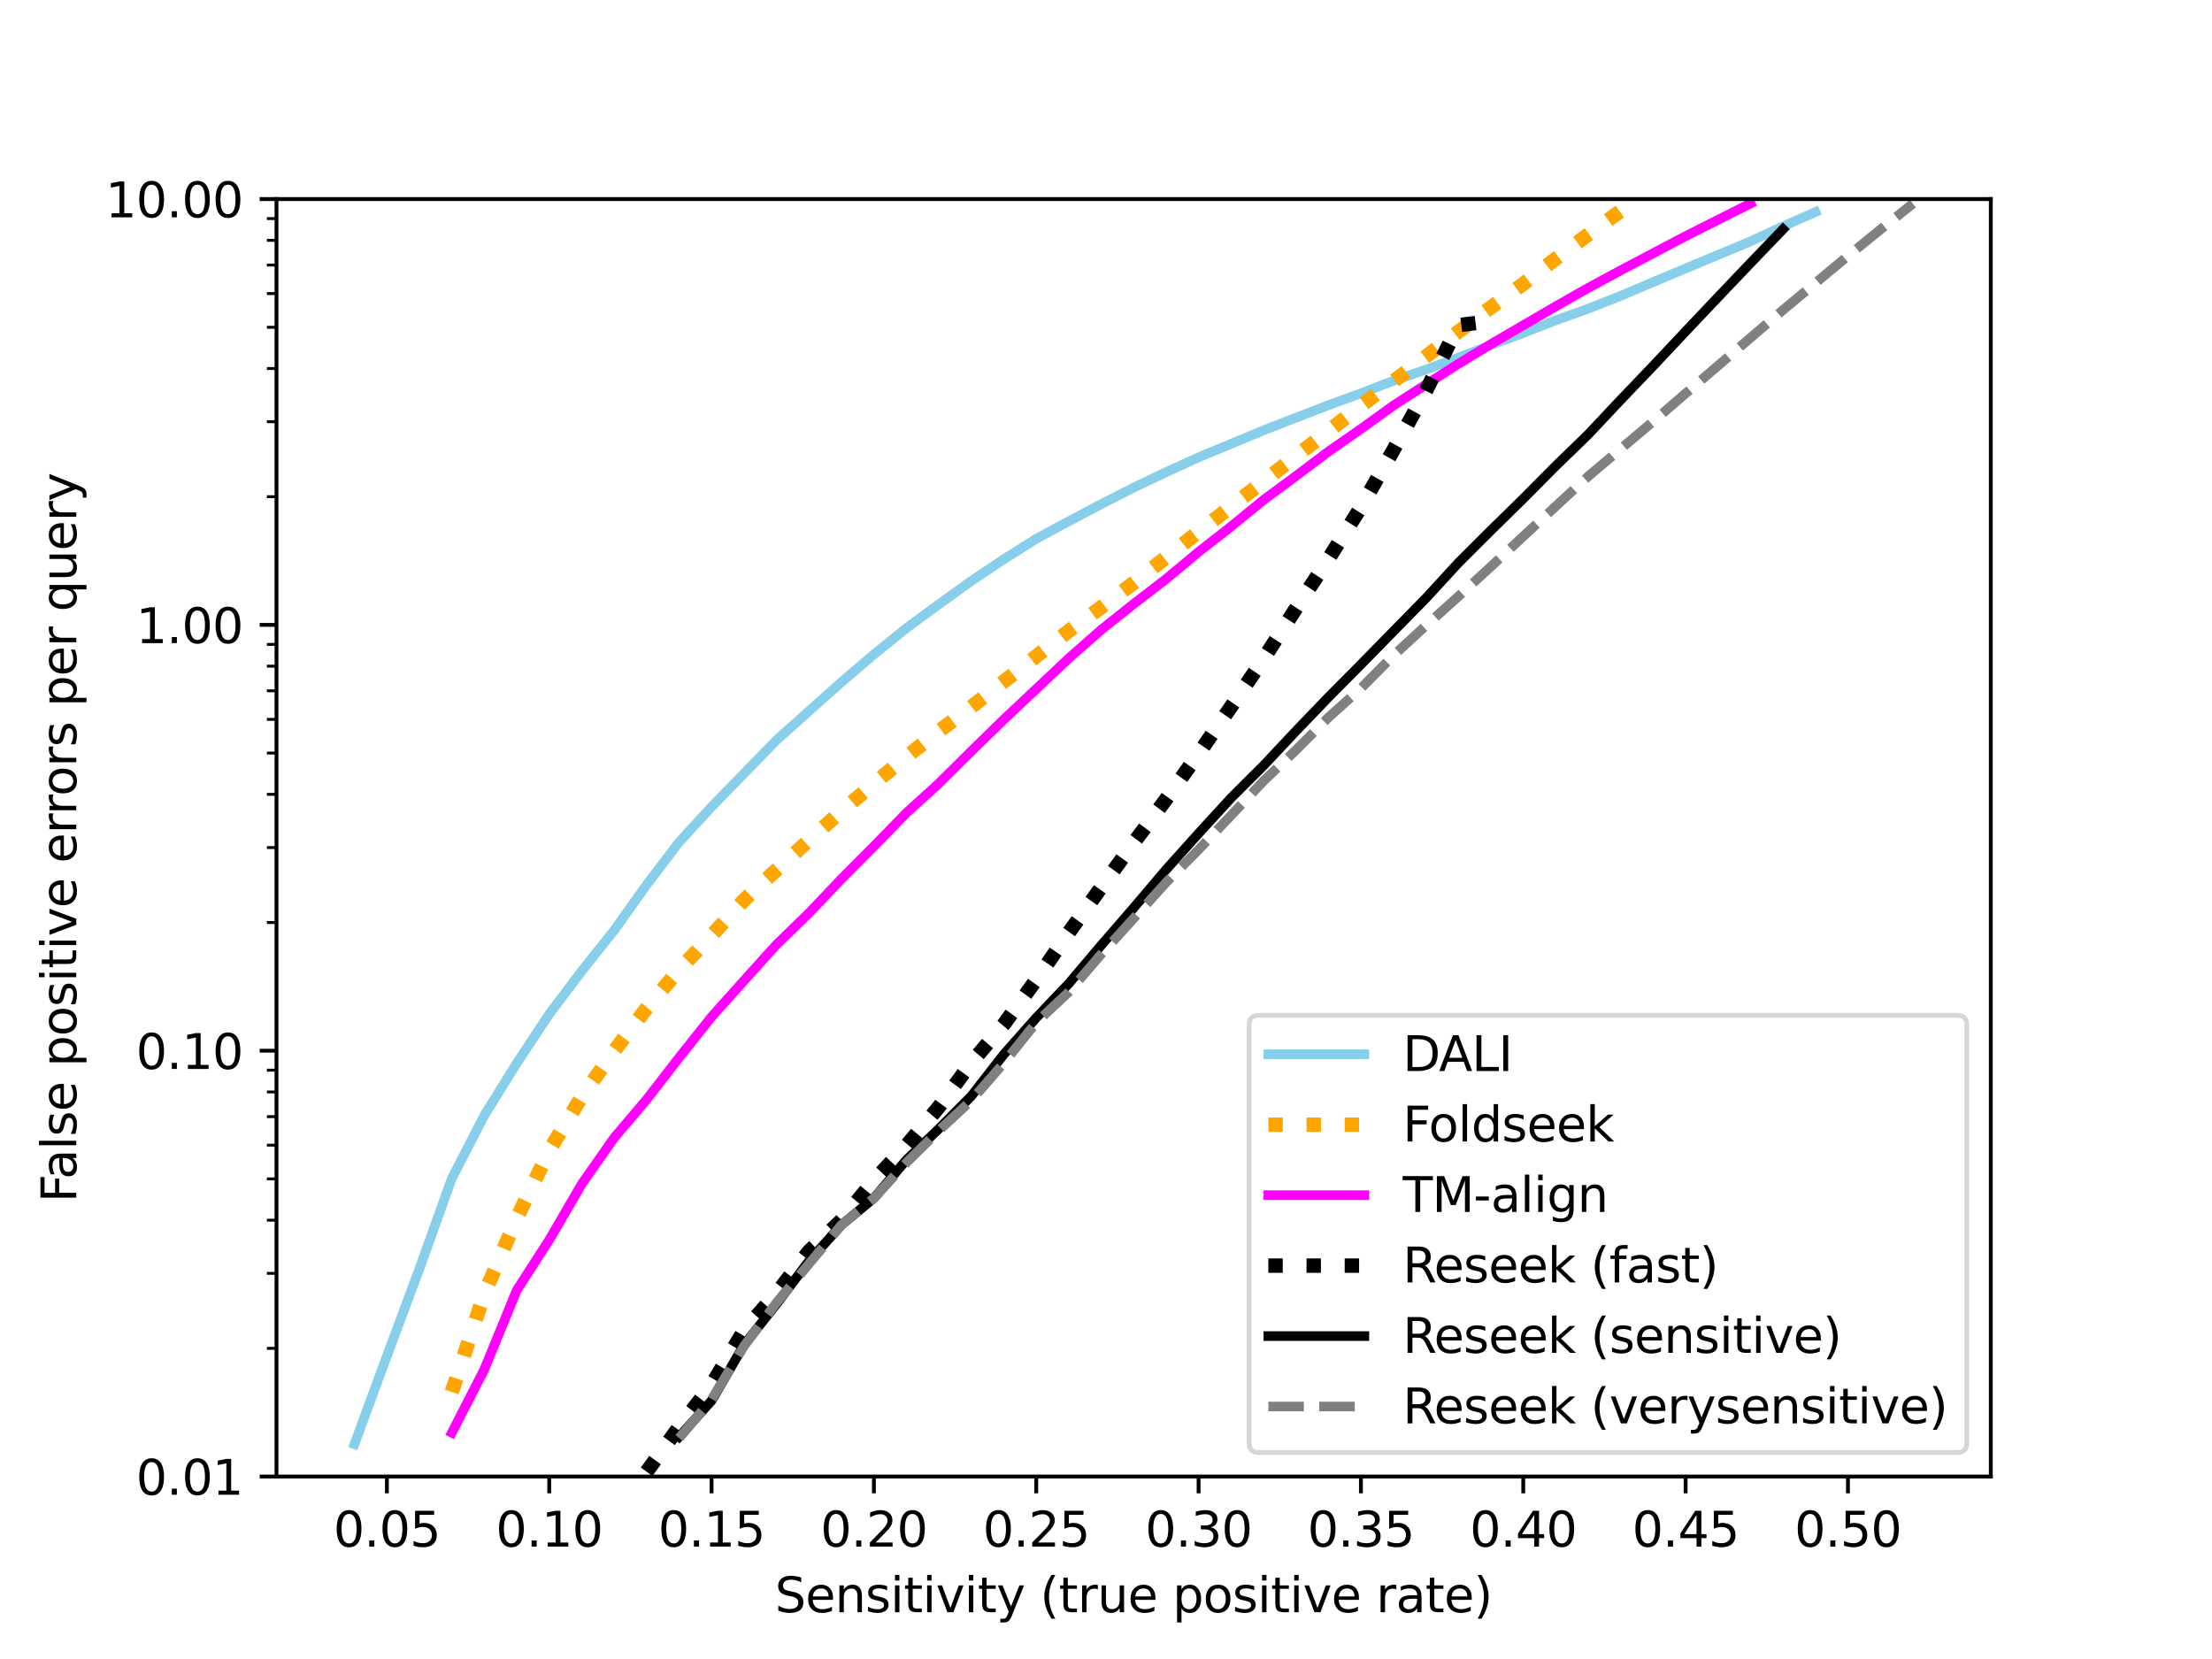 <?xml version="1.0" encoding="UTF-8" standalone="no"?>
<svg
   width="460.8pt"
   height="345.6pt"
   viewBox="0 0 460.8 345.6"
   version="1.1"
   id="svg242"
   sodipodi:docname="tmpf.svg"
   inkscape:version="1.3.2 (091e20e, 2023-11-25, custom)"
   xmlns:inkscape="http://www.inkscape.org/namespaces/inkscape"
   xmlns:sodipodi="http://sodipodi.sourceforge.net/DTD/sodipodi-0.dtd"
   xmlns:xlink="http://www.w3.org/1999/xlink"
   xmlns="http://www.w3.org/2000/svg"
   xmlns:svg="http://www.w3.org/2000/svg"
   xmlns:rdf="http://www.w3.org/1999/02/22-rdf-syntax-ns#"
   xmlns:cc="http://creativecommons.org/ns#"
   xmlns:dc="http://purl.org/dc/elements/1.1/">
  <sodipodi:namedview
     id="namedview242"
     pagecolor="#ffffff"
     bordercolor="#000000"
     borderopacity="0.25"
     inkscape:showpageshadow="2"
     inkscape:pageopacity="0.0"
     inkscape:pagecheckerboard="0"
     inkscape:deskcolor="#d1d1d1"
     inkscape:document-units="pt"
     inkscape:zoom="2.5455729"
     inkscape:cx="307.00359"
     inkscape:cy="230.4"
     inkscape:window-width="2560"
     inkscape:window-height="1369"
     inkscape:window-x="-8"
     inkscape:window-y="-8"
     inkscape:window-maximized="1"
     inkscape:current-layer="svg242" />
  <defs
     id="defs1">
    <style
       type="text/css"
       id="style1">*{stroke-linejoin: round; stroke-linecap: butt}</style>
  </defs>
  <g
     id="figure_1">
    <g
       id="patch_1">
      <path
         d="M 0 345.6  L 460.8 345.6  L 460.8 0  L 0 0  z "
         style="fill: #ffffff"
         id="path1" />
    </g>
    <g
       id="axes_1">
      <g
         id="patch_2">
        <path
           d="M 57.6 307.584  L 414.72 307.584  L 414.72 41.472  L 57.6 41.472  z "
           style="fill: #ffffff"
           id="path2" />
      </g>
      <g
         id="matplotlib.axis_1">
        <g
           id="xtick_1">
          <g
             id="line2d_1">
            <defs
               id="defs2">
              <path
                 id="m63b0ec2ce9"
                 d="M 0 0  L 0 3.5  "
                 style="stroke: #000000; stroke-width: 0.8" />
            </defs>
            <g
               id="g2">
              <use
                 xlink:href="#m63b0ec2ce9"
                 x="80.596"
                 y="307.584"
                 style="stroke: #000000; stroke-width: 0.8"
                 id="use2" />
            </g>
          </g>
          <g
             id="text_1">
            <!-- 0.05 -->
            <g
               transform="translate(69.464 322.182) scale(0.1 -0.1)"
               id="g6">
              <defs
                 id="defs3">
                <path
                   id="DejaVuSans-30"
                   d="M 2034 4250  Q 1547 4250 1301 3770  Q 1056 3291 1056 2328  Q 1056 1369 1301 889  Q 1547 409 2034 409  Q 2525 409 2770 889  Q 3016 1369 3016 2328  Q 3016 3291 2770 3770  Q 2525 4250 2034 4250  z M 2034 4750  Q 2819 4750 3233 4129  Q 3647 3509 3647 2328  Q 3647 1150 3233 529  Q 2819 -91 2034 -91  Q 1250 -91 836 529  Q 422 1150 422 2328  Q 422 3509 836 4129  Q 1250 4750 2034 4750  z "
                   transform="scale(0.016)" />
                <path
                   id="DejaVuSans-2e"
                   d="M 684 794  L 1344 794  L 1344 0  L 684 0  L 684 794  z "
                   transform="scale(0.016)" />
                <path
                   id="DejaVuSans-35"
                   d="M 691 4666  L 3169 4666  L 3169 4134  L 1269 4134  L 1269 2991  Q 1406 3038 1543 3061  Q 1681 3084 1819 3084  Q 2600 3084 3056 2656  Q 3513 2228 3513 1497  Q 3513 744 3044 326  Q 2575 -91 1722 -91  Q 1428 -91 1123 -41  Q 819 9 494 109  L 494 744  Q 775 591 1075 516  Q 1375 441 1709 441  Q 2250 441 2565 725  Q 2881 1009 2881 1497  Q 2881 1984 2565 2268  Q 2250 2553 1709 2553  Q 1456 2553 1204 2497  Q 953 2441 691 2322  L 691 4666  z "
                   transform="scale(0.016)" />
              </defs>
              <use
                 xlink:href="#DejaVuSans-30"
                 id="use3" />
              <use
                 xlink:href="#DejaVuSans-2e"
                 x="63.623"
                 id="use4" />
              <use
                 xlink:href="#DejaVuSans-30"
                 x="95.41"
                 id="use5" />
              <use
                 xlink:href="#DejaVuSans-35"
                 x="159.033"
                 id="use6" />
            </g>
          </g>
        </g>
        <g
           id="xtick_2">
          <g
             id="line2d_2">
            <g
               id="g7">
              <use
                 xlink:href="#m63b0ec2ce9"
                 x="114.415"
                 y="307.584"
                 style="stroke: #000000; stroke-width: 0.8"
                 id="use7" />
            </g>
          </g>
          <g
             id="text_2">
            <!-- 0.10 -->
            <g
               transform="translate(103.282 322.182) scale(0.1 -0.1)"
               id="g11">
              <defs
                 id="defs7">
                <path
                   id="DejaVuSans-31"
                   d="M 794 531  L 1825 531  L 1825 4091  L 703 3866  L 703 4441  L 1819 4666  L 2450 4666  L 2450 531  L 3481 531  L 3481 0  L 794 0  L 794 531  z "
                   transform="scale(0.016)" />
              </defs>
              <use
                 xlink:href="#DejaVuSans-30"
                 id="use8" />
              <use
                 xlink:href="#DejaVuSans-2e"
                 x="63.623"
                 id="use9" />
              <use
                 xlink:href="#DejaVuSans-31"
                 x="95.41"
                 id="use10" />
              <use
                 xlink:href="#DejaVuSans-30"
                 x="159.033"
                 id="use11" />
            </g>
          </g>
        </g>
        <g
           id="xtick_3">
          <g
             id="line2d_3">
            <g
               id="g12">
              <use
                 xlink:href="#m63b0ec2ce9"
                 x="148.233"
                 y="307.584"
                 style="stroke: #000000; stroke-width: 0.8"
                 id="use12" />
            </g>
          </g>
          <g
             id="text_3">
            <!-- 0.15 -->
            <g
               transform="translate(137.1 322.182) scale(0.1 -0.1)"
               id="g16">
              <use
                 xlink:href="#DejaVuSans-30"
                 id="use13" />
              <use
                 xlink:href="#DejaVuSans-2e"
                 x="63.623"
                 id="use14" />
              <use
                 xlink:href="#DejaVuSans-31"
                 x="95.41"
                 id="use15" />
              <use
                 xlink:href="#DejaVuSans-35"
                 x="159.033"
                 id="use16" />
            </g>
          </g>
        </g>
        <g
           id="xtick_4">
          <g
             id="line2d_4">
            <g
               id="g17">
              <use
                 xlink:href="#m63b0ec2ce9"
                 x="182.051"
                 y="307.584"
                 style="stroke: #000000; stroke-width: 0.8"
                 id="use17" />
            </g>
          </g>
          <g
             id="text_4">
            <!-- 0.20 -->
            <g
               transform="translate(170.918 322.182) scale(0.1 -0.1)"
               id="g21">
              <defs
                 id="defs17">
                <path
                   id="DejaVuSans-32"
                   d="M 1228 531  L 3431 531  L 3431 0  L 469 0  L 469 531  Q 828 903 1448 1529  Q 2069 2156 2228 2338  Q 2531 2678 2651 2914  Q 2772 3150 2772 3378  Q 2772 3750 2511 3984  Q 2250 4219 1831 4219  Q 1534 4219 1204 4116  Q 875 4013 500 3803  L 500 4441  Q 881 4594 1212 4672  Q 1544 4750 1819 4750  Q 2544 4750 2975 4387  Q 3406 4025 3406 3419  Q 3406 3131 3298 2873  Q 3191 2616 2906 2266  Q 2828 2175 2409 1742  Q 1991 1309 1228 531  z "
                   transform="scale(0.016)" />
              </defs>
              <use
                 xlink:href="#DejaVuSans-30"
                 id="use18" />
              <use
                 xlink:href="#DejaVuSans-2e"
                 x="63.623"
                 id="use19" />
              <use
                 xlink:href="#DejaVuSans-32"
                 x="95.41"
                 id="use20" />
              <use
                 xlink:href="#DejaVuSans-30"
                 x="159.033"
                 id="use21" />
            </g>
          </g>
        </g>
        <g
           id="xtick_5">
          <g
             id="line2d_5">
            <g
               id="g22">
              <use
                 xlink:href="#m63b0ec2ce9"
                 x="215.869"
                 y="307.584"
                 style="stroke: #000000; stroke-width: 0.8"
                 id="use22" />
            </g>
          </g>
          <g
             id="text_5">
            <!-- 0.25 -->
            <g
               transform="translate(204.736 322.182) scale(0.1 -0.1)"
               id="g26">
              <use
                 xlink:href="#DejaVuSans-30"
                 id="use23" />
              <use
                 xlink:href="#DejaVuSans-2e"
                 x="63.623"
                 id="use24" />
              <use
                 xlink:href="#DejaVuSans-32"
                 x="95.41"
                 id="use25" />
              <use
                 xlink:href="#DejaVuSans-35"
                 x="159.033"
                 id="use26" />
            </g>
          </g>
        </g>
        <g
           id="xtick_6">
          <g
             id="line2d_6">
            <g
               id="g27">
              <use
                 xlink:href="#m63b0ec2ce9"
                 x="249.687"
                 y="307.584"
                 style="stroke: #000000; stroke-width: 0.8"
                 id="use27" />
            </g>
          </g>
          <g
             id="text_6">
            <!-- 0.30 -->
            <g
               transform="translate(238.554 322.182) scale(0.1 -0.1)"
               id="g31">
              <defs
                 id="defs27">
                <path
                   id="DejaVuSans-33"
                   d="M 2597 2516  Q 3050 2419 3304 2112  Q 3559 1806 3559 1356  Q 3559 666 3084 287  Q 2609 -91 1734 -91  Q 1441 -91 1130 -33  Q 819 25 488 141  L 488 750  Q 750 597 1062 519  Q 1375 441 1716 441  Q 2309 441 2620 675  Q 2931 909 2931 1356  Q 2931 1769 2642 2001  Q 2353 2234 1838 2234  L 1294 2234  L 1294 2753  L 1863 2753  Q 2328 2753 2575 2939  Q 2822 3125 2822 3475  Q 2822 3834 2567 4026  Q 2313 4219 1838 4219  Q 1578 4219 1281 4162  Q 984 4106 628 3988  L 628 4550  Q 988 4650 1302 4700  Q 1616 4750 1894 4750  Q 2613 4750 3031 4423  Q 3450 4097 3450 3541  Q 3450 3153 3228 2886  Q 3006 2619 2597 2516  z "
                   transform="scale(0.016)" />
              </defs>
              <use
                 xlink:href="#DejaVuSans-30"
                 id="use28" />
              <use
                 xlink:href="#DejaVuSans-2e"
                 x="63.623"
                 id="use29" />
              <use
                 xlink:href="#DejaVuSans-33"
                 x="95.41"
                 id="use30" />
              <use
                 xlink:href="#DejaVuSans-30"
                 x="159.033"
                 id="use31" />
            </g>
          </g>
        </g>
        <g
           id="xtick_7">
          <g
             id="line2d_7">
            <g
               id="g32">
              <use
                 xlink:href="#m63b0ec2ce9"
                 x="283.505"
                 y="307.584"
                 style="stroke: #000000; stroke-width: 0.8"
                 id="use32" />
            </g>
          </g>
          <g
             id="text_7">
            <!-- 0.35 -->
            <g
               transform="translate(272.373 322.182) scale(0.1 -0.1)"
               id="g36">
              <use
                 xlink:href="#DejaVuSans-30"
                 id="use33" />
              <use
                 xlink:href="#DejaVuSans-2e"
                 x="63.623"
                 id="use34" />
              <use
                 xlink:href="#DejaVuSans-33"
                 x="95.41"
                 id="use35" />
              <use
                 xlink:href="#DejaVuSans-35"
                 x="159.033"
                 id="use36" />
            </g>
          </g>
        </g>
        <g
           id="xtick_8">
          <g
             id="line2d_8">
            <g
               id="g37">
              <use
                 xlink:href="#m63b0ec2ce9"
                 x="317.324"
                 y="307.584"
                 style="stroke: #000000; stroke-width: 0.8"
                 id="use37" />
            </g>
          </g>
          <g
             id="text_8">
            <!-- 0.40 -->
            <g
               transform="translate(306.191 322.182) scale(0.1 -0.1)"
               id="g41">
              <defs
                 id="defs37">
                <path
                   id="DejaVuSans-34"
                   d="M 2419 4116  L 825 1625  L 2419 1625  L 2419 4116  z M 2253 4666  L 3047 4666  L 3047 1625  L 3713 1625  L 3713 1100  L 3047 1100  L 3047 0  L 2419 0  L 2419 1100  L 313 1100  L 313 1709  L 2253 4666  z "
                   transform="scale(0.016)" />
              </defs>
              <use
                 xlink:href="#DejaVuSans-30"
                 id="use38" />
              <use
                 xlink:href="#DejaVuSans-2e"
                 x="63.623"
                 id="use39" />
              <use
                 xlink:href="#DejaVuSans-34"
                 x="95.41"
                 id="use40" />
              <use
                 xlink:href="#DejaVuSans-30"
                 x="159.033"
                 id="use41" />
            </g>
          </g>
        </g>
        <g
           id="xtick_9">
          <g
             id="line2d_9">
            <g
               id="g42">
              <use
                 xlink:href="#m63b0ec2ce9"
                 x="351.142"
                 y="307.584"
                 style="stroke: #000000; stroke-width: 0.8"
                 id="use42" />
            </g>
          </g>
          <g
             id="text_9">
            <!-- 0.45 -->
            <g
               transform="translate(340.009 322.182) scale(0.1 -0.1)"
               id="g46">
              <use
                 xlink:href="#DejaVuSans-30"
                 id="use43" />
              <use
                 xlink:href="#DejaVuSans-2e"
                 x="63.623"
                 id="use44" />
              <use
                 xlink:href="#DejaVuSans-34"
                 x="95.41"
                 id="use45" />
              <use
                 xlink:href="#DejaVuSans-35"
                 x="159.033"
                 id="use46" />
            </g>
          </g>
        </g>
        <g
           id="xtick_10">
          <g
             id="line2d_10">
            <g
               id="g47">
              <use
                 xlink:href="#m63b0ec2ce9"
                 x="384.96"
                 y="307.584"
                 style="stroke: #000000; stroke-width: 0.8"
                 id="use47" />
            </g>
          </g>
          <g
             id="text_10">
            <!-- 0.50 -->
            <g
               transform="translate(373.827 322.182) scale(0.1 -0.1)"
               id="g51">
              <use
                 xlink:href="#DejaVuSans-30"
                 id="use48" />
              <use
                 xlink:href="#DejaVuSans-2e"
                 x="63.623"
                 id="use49" />
              <use
                 xlink:href="#DejaVuSans-35"
                 x="95.41"
                 id="use50" />
              <use
                 xlink:href="#DejaVuSans-30"
                 x="159.033"
                 id="use51" />
            </g>
          </g>
        </g>
        <g
           id="text_11">
          <!-- Sensitivity (true positive rate) -->
          <g
             transform="translate(161.431 335.861) scale(0.1 -0.1)"
             id="g83">
            <defs
               id="defs51">
              <path
                 id="DejaVuSans-53"
                 d="M 3425 4513  L 3425 3897  Q 3066 4069 2747 4153  Q 2428 4238 2131 4238  Q 1616 4238 1336 4038  Q 1056 3838 1056 3469  Q 1056 3159 1242 3001  Q 1428 2844 1947 2747  L 2328 2669  Q 3034 2534 3370 2195  Q 3706 1856 3706 1288  Q 3706 609 3251 259  Q 2797 -91 1919 -91  Q 1588 -91 1214 -16  Q 841 59 441 206  L 441 856  Q 825 641 1194 531  Q 1563 422 1919 422  Q 2459 422 2753 634  Q 3047 847 3047 1241  Q 3047 1584 2836 1778  Q 2625 1972 2144 2069  L 1759 2144  Q 1053 2284 737 2584  Q 422 2884 422 3419  Q 422 4038 858 4394  Q 1294 4750 2059 4750  Q 2388 4750 2728 4690  Q 3069 4631 3425 4513  z "
                 transform="scale(0.016)" />
              <path
                 id="DejaVuSans-65"
                 d="M 3597 1894  L 3597 1613  L 953 1613  Q 991 1019 1311 708  Q 1631 397 2203 397  Q 2534 397 2845 478  Q 3156 559 3463 722  L 3463 178  Q 3153 47 2828 -22  Q 2503 -91 2169 -91  Q 1331 -91 842 396  Q 353 884 353 1716  Q 353 2575 817 3079  Q 1281 3584 2069 3584  Q 2775 3584 3186 3129  Q 3597 2675 3597 1894  z M 3022 2063  Q 3016 2534 2758 2815  Q 2500 3097 2075 3097  Q 1594 3097 1305 2825  Q 1016 2553 972 2059  L 3022 2063  z "
                 transform="scale(0.016)" />
              <path
                 id="DejaVuSans-6e"
                 d="M 3513 2113  L 3513 0  L 2938 0  L 2938 2094  Q 2938 2591 2744 2837  Q 2550 3084 2163 3084  Q 1697 3084 1428 2787  Q 1159 2491 1159 1978  L 1159 0  L 581 0  L 581 3500  L 1159 3500  L 1159 2956  Q 1366 3272 1645 3428  Q 1925 3584 2291 3584  Q 2894 3584 3203 3211  Q 3513 2838 3513 2113  z "
                 transform="scale(0.016)" />
              <path
                 id="DejaVuSans-73"
                 d="M 2834 3397  L 2834 2853  Q 2591 2978 2328 3040  Q 2066 3103 1784 3103  Q 1356 3103 1142 2972  Q 928 2841 928 2578  Q 928 2378 1081 2264  Q 1234 2150 1697 2047  L 1894 2003  Q 2506 1872 2764 1633  Q 3022 1394 3022 966  Q 3022 478 2636 193  Q 2250 -91 1575 -91  Q 1294 -91 989 -36  Q 684 19 347 128  L 347 722  Q 666 556 975 473  Q 1284 391 1588 391  Q 1994 391 2212 530  Q 2431 669 2431 922  Q 2431 1156 2273 1281  Q 2116 1406 1581 1522  L 1381 1569  Q 847 1681 609 1914  Q 372 2147 372 2553  Q 372 3047 722 3315  Q 1072 3584 1716 3584  Q 2034 3584 2315 3537  Q 2597 3491 2834 3397  z "
                 transform="scale(0.016)" />
              <path
                 id="DejaVuSans-69"
                 d="M 603 3500  L 1178 3500  L 1178 0  L 603 0  L 603 3500  z M 603 4863  L 1178 4863  L 1178 4134  L 603 4134  L 603 4863  z "
                 transform="scale(0.016)" />
              <path
                 id="DejaVuSans-74"
                 d="M 1172 4494  L 1172 3500  L 2356 3500  L 2356 3053  L 1172 3053  L 1172 1153  Q 1172 725 1289 603  Q 1406 481 1766 481  L 2356 481  L 2356 0  L 1766 0  Q 1100 0 847 248  Q 594 497 594 1153  L 594 3053  L 172 3053  L 172 3500  L 594 3500  L 594 4494  L 1172 4494  z "
                 transform="scale(0.016)" />
              <path
                 id="DejaVuSans-76"
                 d="M 191 3500  L 800 3500  L 1894 563  L 2988 3500  L 3597 3500  L 2284 0  L 1503 0  L 191 3500  z "
                 transform="scale(0.016)" />
              <path
                 id="DejaVuSans-79"
                 d="M 2059 -325  Q 1816 -950 1584 -1140  Q 1353 -1331 966 -1331  L 506 -1331  L 506 -850  L 844 -850  Q 1081 -850 1212 -737  Q 1344 -625 1503 -206  L 1606 56  L 191 3500  L 800 3500  L 1894 763  L 2988 3500  L 3597 3500  L 2059 -325  z "
                 transform="scale(0.016)" />
              <path
                 id="DejaVuSans-20"
                 transform="scale(0.016)" />
              <path
                 id="DejaVuSans-28"
                 d="M 1984 4856  Q 1566 4138 1362 3434  Q 1159 2731 1159 2009  Q 1159 1288 1364 580  Q 1569 -128 1984 -844  L 1484 -844  Q 1016 -109 783 600  Q 550 1309 550 2009  Q 550 2706 781 3412  Q 1013 4119 1484 4856  L 1984 4856  z "
                 transform="scale(0.016)" />
              <path
                 id="DejaVuSans-72"
                 d="M 2631 2963  Q 2534 3019 2420 3045  Q 2306 3072 2169 3072  Q 1681 3072 1420 2755  Q 1159 2438 1159 1844  L 1159 0  L 581 0  L 581 3500  L 1159 3500  L 1159 2956  Q 1341 3275 1631 3429  Q 1922 3584 2338 3584  Q 2397 3584 2469 3576  Q 2541 3569 2628 3553  L 2631 2963  z "
                 transform="scale(0.016)" />
              <path
                 id="DejaVuSans-75"
                 d="M 544 1381  L 544 3500  L 1119 3500  L 1119 1403  Q 1119 906 1312 657  Q 1506 409 1894 409  Q 2359 409 2629 706  Q 2900 1003 2900 1516  L 2900 3500  L 3475 3500  L 3475 0  L 2900 0  L 2900 538  Q 2691 219 2414 64  Q 2138 -91 1772 -91  Q 1169 -91 856 284  Q 544 659 544 1381  z M 1991 3584  L 1991 3584  z "
                 transform="scale(0.016)" />
              <path
                 id="DejaVuSans-70"
                 d="M 1159 525  L 1159 -1331  L 581 -1331  L 581 3500  L 1159 3500  L 1159 2969  Q 1341 3281 1617 3432  Q 1894 3584 2278 3584  Q 2916 3584 3314 3078  Q 3713 2572 3713 1747  Q 3713 922 3314 415  Q 2916 -91 2278 -91  Q 1894 -91 1617 61  Q 1341 213 1159 525  z M 3116 1747  Q 3116 2381 2855 2742  Q 2594 3103 2138 3103  Q 1681 3103 1420 2742  Q 1159 2381 1159 1747  Q 1159 1113 1420 752  Q 1681 391 2138 391  Q 2594 391 2855 752  Q 3116 1113 3116 1747  z "
                 transform="scale(0.016)" />
              <path
                 id="DejaVuSans-6f"
                 d="M 1959 3097  Q 1497 3097 1228 2736  Q 959 2375 959 1747  Q 959 1119 1226 758  Q 1494 397 1959 397  Q 2419 397 2687 759  Q 2956 1122 2956 1747  Q 2956 2369 2687 2733  Q 2419 3097 1959 3097  z M 1959 3584  Q 2709 3584 3137 3096  Q 3566 2609 3566 1747  Q 3566 888 3137 398  Q 2709 -91 1959 -91  Q 1206 -91 779 398  Q 353 888 353 1747  Q 353 2609 779 3096  Q 1206 3584 1959 3584  z "
                 transform="scale(0.016)" />
              <path
                 id="DejaVuSans-61"
                 d="M 2194 1759  Q 1497 1759 1228 1600  Q 959 1441 959 1056  Q 959 750 1161 570  Q 1363 391 1709 391  Q 2188 391 2477 730  Q 2766 1069 2766 1631  L 2766 1759  L 2194 1759  z M 3341 1997  L 3341 0  L 2766 0  L 2766 531  Q 2569 213 2275 61  Q 1981 -91 1556 -91  Q 1019 -91 701 211  Q 384 513 384 1019  Q 384 1609 779 1909  Q 1175 2209 1959 2209  L 2766 2209  L 2766 2266  Q 2766 2663 2505 2880  Q 2244 3097 1772 3097  Q 1472 3097 1187 3025  Q 903 2953 641 2809  L 641 3341  Q 956 3463 1253 3523  Q 1550 3584 1831 3584  Q 2591 3584 2966 3190  Q 3341 2797 3341 1997  z "
                 transform="scale(0.016)" />
              <path
                 id="DejaVuSans-29"
                 d="M 513 4856  L 1013 4856  Q 1481 4119 1714 3412  Q 1947 2706 1947 2009  Q 1947 1309 1714 600  Q 1481 -109 1013 -844  L 513 -844  Q 928 -128 1133 580  Q 1338 1288 1338 2009  Q 1338 2731 1133 3434  Q 928 4138 513 4856  z "
                 transform="scale(0.016)" />
            </defs>
            <use
               xlink:href="#DejaVuSans-53"
               id="use52" />
            <use
               xlink:href="#DejaVuSans-65"
               x="63.477"
               id="use53" />
            <use
               xlink:href="#DejaVuSans-6e"
               x="125"
               id="use54" />
            <use
               xlink:href="#DejaVuSans-73"
               x="188.379"
               id="use55" />
            <use
               xlink:href="#DejaVuSans-69"
               x="240.479"
               id="use56" />
            <use
               xlink:href="#DejaVuSans-74"
               x="268.262"
               id="use57" />
            <use
               xlink:href="#DejaVuSans-69"
               x="307.471"
               id="use58" />
            <use
               xlink:href="#DejaVuSans-76"
               x="335.254"
               id="use59" />
            <use
               xlink:href="#DejaVuSans-69"
               x="394.434"
               id="use60" />
            <use
               xlink:href="#DejaVuSans-74"
               x="422.217"
               id="use61" />
            <use
               xlink:href="#DejaVuSans-79"
               x="461.426"
               id="use62" />
            <use
               xlink:href="#DejaVuSans-20"
               x="520.605"
               id="use63" />
            <use
               xlink:href="#DejaVuSans-28"
               x="552.393"
               id="use64" />
            <use
               xlink:href="#DejaVuSans-74"
               x="591.406"
               id="use65" />
            <use
               xlink:href="#DejaVuSans-72"
               x="630.615"
               id="use66" />
            <use
               xlink:href="#DejaVuSans-75"
               x="671.729"
               id="use67" />
            <use
               xlink:href="#DejaVuSans-65"
               x="735.107"
               id="use68" />
            <use
               xlink:href="#DejaVuSans-20"
               x="796.631"
               id="use69" />
            <use
               xlink:href="#DejaVuSans-70"
               x="828.418"
               id="use70" />
            <use
               xlink:href="#DejaVuSans-6f"
               x="891.895"
               id="use71" />
            <use
               xlink:href="#DejaVuSans-73"
               x="953.076"
               id="use72" />
            <use
               xlink:href="#DejaVuSans-69"
               x="1005.176"
               id="use73" />
            <use
               xlink:href="#DejaVuSans-74"
               x="1032.959"
               id="use74" />
            <use
               xlink:href="#DejaVuSans-69"
               x="1072.168"
               id="use75" />
            <use
               xlink:href="#DejaVuSans-76"
               x="1099.951"
               id="use76" />
            <use
               xlink:href="#DejaVuSans-65"
               x="1159.131"
               id="use77" />
            <use
               xlink:href="#DejaVuSans-20"
               x="1220.654"
               id="use78" />
            <use
               xlink:href="#DejaVuSans-72"
               x="1252.441"
               id="use79" />
            <use
               xlink:href="#DejaVuSans-61"
               x="1293.555"
               id="use80" />
            <use
               xlink:href="#DejaVuSans-74"
               x="1354.834"
               id="use81" />
            <use
               xlink:href="#DejaVuSans-65"
               x="1394.043"
               id="use82" />
            <use
               xlink:href="#DejaVuSans-29"
               x="1455.566"
               id="use83" />
          </g>
        </g>
      </g>
      <g
         id="matplotlib.axis_2">
        <g
           id="ytick_1">
          <g
             id="line2d_11">
            <defs
               id="defs83">
              <path
                 id="m576e3bc523"
                 d="M 0 0  L -3.5 0  "
                 style="stroke: #000000; stroke-width: 0.8" />
            </defs>
            <g
               id="g84">
              <use
                 xlink:href="#m576e3bc523"
                 x="57.6"
                 y="307.584"
                 style="stroke: #000000; stroke-width: 0.8"
                 id="use84" />
            </g>
          </g>
          <g
             id="text_12">
            <!-- 0.01 -->
            <g
               transform="translate(28.334 311.383) scale(0.1 -0.1)"
               id="g88">
              <use
                 xlink:href="#DejaVuSans-30"
                 id="use85" />
              <use
                 xlink:href="#DejaVuSans-2e"
                 x="63.623"
                 id="use86" />
              <use
                 xlink:href="#DejaVuSans-30"
                 x="95.41"
                 id="use87" />
              <use
                 xlink:href="#DejaVuSans-31"
                 x="159.033"
                 id="use88" />
            </g>
          </g>
        </g>
        <g
           id="ytick_2">
          <g
             id="line2d_12">
            <g
               id="g89">
              <use
                 xlink:href="#m576e3bc523"
                 x="57.6"
                 y="218.88"
                 style="stroke: #000000; stroke-width: 0.8"
                 id="use89" />
            </g>
          </g>
          <g
             id="text_13">
            <!-- 0.10 -->
            <g
               transform="translate(28.334 222.679) scale(0.1 -0.1)"
               id="g93">
              <use
                 xlink:href="#DejaVuSans-30"
                 id="use90" />
              <use
                 xlink:href="#DejaVuSans-2e"
                 x="63.623"
                 id="use91" />
              <use
                 xlink:href="#DejaVuSans-31"
                 x="95.41"
                 id="use92" />
              <use
                 xlink:href="#DejaVuSans-30"
                 x="159.033"
                 id="use93" />
            </g>
          </g>
        </g>
        <g
           id="ytick_3">
          <g
             id="line2d_13">
            <g
               id="g94">
              <use
                 xlink:href="#m576e3bc523"
                 x="57.6"
                 y="130.176"
                 style="stroke: #000000; stroke-width: 0.8"
                 id="use94" />
            </g>
          </g>
          <g
             id="text_14">
            <!-- 1.00 -->
            <g
               transform="translate(28.334 133.975) scale(0.1 -0.1)"
               id="g98">
              <use
                 xlink:href="#DejaVuSans-31"
                 id="use95" />
              <use
                 xlink:href="#DejaVuSans-2e"
                 x="63.623"
                 id="use96" />
              <use
                 xlink:href="#DejaVuSans-30"
                 x="95.41"
                 id="use97" />
              <use
                 xlink:href="#DejaVuSans-30"
                 x="159.033"
                 id="use98" />
            </g>
          </g>
        </g>
        <g
           id="ytick_4">
          <g
             id="line2d_14">
            <g
               id="g99">
              <use
                 xlink:href="#m576e3bc523"
                 x="57.6"
                 y="41.472"
                 style="stroke: #000000; stroke-width: 0.8"
                 id="use99" />
            </g>
          </g>
          <g
             id="text_15">
            <!-- 10.00 -->
            <g
               transform="translate(21.972 45.271) scale(0.1 -0.1)"
               id="g104">
              <use
                 xlink:href="#DejaVuSans-31"
                 id="use100" />
              <use
                 xlink:href="#DejaVuSans-30"
                 x="63.623"
                 id="use101" />
              <use
                 xlink:href="#DejaVuSans-2e"
                 x="127.246"
                 id="use102" />
              <use
                 xlink:href="#DejaVuSans-30"
                 x="159.033"
                 id="use103" />
              <use
                 xlink:href="#DejaVuSans-30"
                 x="222.656"
                 id="use104" />
            </g>
          </g>
        </g>
        <g
           id="ytick_5">
          <g
             id="line2d_15">
            <defs
               id="defs104">
              <path
                 id="m3f83ac4707"
                 d="M 0 0  L -2 0  "
                 style="stroke: #000000; stroke-width: 0.6" />
            </defs>
            <g
               id="g105">
              <use
                 xlink:href="#m3f83ac4707"
                 x="57.6"
                 y="280.881"
                 style="stroke: #000000; stroke-width: 0.6"
                 id="use105" />
            </g>
          </g>
        </g>
        <g
           id="ytick_6">
          <g
             id="line2d_16">
            <g
               id="g106">
              <use
                 xlink:href="#m3f83ac4707"
                 x="57.6"
                 y="265.261"
                 style="stroke: #000000; stroke-width: 0.6"
                 id="use106" />
            </g>
          </g>
        </g>
        <g
           id="ytick_7">
          <g
             id="line2d_17">
            <g
               id="g107">
              <use
                 xlink:href="#m3f83ac4707"
                 x="57.6"
                 y="254.179"
                 style="stroke: #000000; stroke-width: 0.6"
                 id="use107" />
            </g>
          </g>
        </g>
        <g
           id="ytick_8">
          <g
             id="line2d_18">
            <g
               id="g108">
              <use
                 xlink:href="#m3f83ac4707"
                 x="57.6"
                 y="245.583"
                 style="stroke: #000000; stroke-width: 0.6"
                 id="use108" />
            </g>
          </g>
        </g>
        <g
           id="ytick_9">
          <g
             id="line2d_19">
            <g
               id="g109">
              <use
                 xlink:href="#m3f83ac4707"
                 x="57.6"
                 y="238.559"
                 style="stroke: #000000; stroke-width: 0.6"
                 id="use109" />
            </g>
          </g>
        </g>
        <g
           id="ytick_10">
          <g
             id="line2d_20">
            <g
               id="g110">
              <use
                 xlink:href="#m3f83ac4707"
                 x="57.6"
                 y="232.62"
                 style="stroke: #000000; stroke-width: 0.6"
                 id="use110" />
            </g>
          </g>
        </g>
        <g
           id="ytick_11">
          <g
             id="line2d_21">
            <g
               id="g111">
              <use
                 xlink:href="#m3f83ac4707"
                 x="57.6"
                 y="227.476"
                 style="stroke: #000000; stroke-width: 0.6"
                 id="use111" />
            </g>
          </g>
        </g>
        <g
           id="ytick_12">
          <g
             id="line2d_22">
            <g
               id="g112">
              <use
                 xlink:href="#m3f83ac4707"
                 x="57.6"
                 y="222.939"
                 style="stroke: #000000; stroke-width: 0.6"
                 id="use112" />
            </g>
          </g>
        </g>
        <g
           id="ytick_13">
          <g
             id="line2d_23">
            <g
               id="g113">
              <use
                 xlink:href="#m3f83ac4707"
                 x="57.6"
                 y="192.177"
                 style="stroke: #000000; stroke-width: 0.6"
                 id="use113" />
            </g>
          </g>
        </g>
        <g
           id="ytick_14">
          <g
             id="line2d_24">
            <g
               id="g114">
              <use
                 xlink:href="#m3f83ac4707"
                 x="57.6"
                 y="176.557"
                 style="stroke: #000000; stroke-width: 0.6"
                 id="use114" />
            </g>
          </g>
        </g>
        <g
           id="ytick_15">
          <g
             id="line2d_25">
            <g
               id="g115">
              <use
                 xlink:href="#m3f83ac4707"
                 x="57.6"
                 y="165.475"
                 style="stroke: #000000; stroke-width: 0.6"
                 id="use115" />
            </g>
          </g>
        </g>
        <g
           id="ytick_16">
          <g
             id="line2d_26">
            <g
               id="g116">
              <use
                 xlink:href="#m3f83ac4707"
                 x="57.6"
                 y="156.879"
                 style="stroke: #000000; stroke-width: 0.6"
                 id="use116" />
            </g>
          </g>
        </g>
        <g
           id="ytick_17">
          <g
             id="line2d_27">
            <g
               id="g117">
              <use
                 xlink:href="#m3f83ac4707"
                 x="57.6"
                 y="149.855"
                 style="stroke: #000000; stroke-width: 0.6"
                 id="use117" />
            </g>
          </g>
        </g>
        <g
           id="ytick_18">
          <g
             id="line2d_28">
            <g
               id="g118">
              <use
                 xlink:href="#m3f83ac4707"
                 x="57.6"
                 y="143.916"
                 style="stroke: #000000; stroke-width: 0.6"
                 id="use118" />
            </g>
          </g>
        </g>
        <g
           id="ytick_19">
          <g
             id="line2d_29">
            <g
               id="g119">
              <use
                 xlink:href="#m3f83ac4707"
                 x="57.6"
                 y="138.772"
                 style="stroke: #000000; stroke-width: 0.6"
                 id="use119" />
            </g>
          </g>
        </g>
        <g
           id="ytick_20">
          <g
             id="line2d_30">
            <g
               id="g120">
              <use
                 xlink:href="#m3f83ac4707"
                 x="57.6"
                 y="134.235"
                 style="stroke: #000000; stroke-width: 0.6"
                 id="use120" />
            </g>
          </g>
        </g>
        <g
           id="ytick_21">
          <g
             id="line2d_31">
            <g
               id="g121">
              <use
                 xlink:href="#m3f83ac4707"
                 x="57.6"
                 y="103.473"
                 style="stroke: #000000; stroke-width: 0.6"
                 id="use121" />
            </g>
          </g>
        </g>
        <g
           id="ytick_22">
          <g
             id="line2d_32">
            <g
               id="g122">
              <use
                 xlink:href="#m3f83ac4707"
                 x="57.6"
                 y="87.853"
                 style="stroke: #000000; stroke-width: 0.6"
                 id="use122" />
            </g>
          </g>
        </g>
        <g
           id="ytick_23">
          <g
             id="line2d_33">
            <g
               id="g123">
              <use
                 xlink:href="#m3f83ac4707"
                 x="57.6"
                 y="76.771"
                 style="stroke: #000000; stroke-width: 0.6"
                 id="use123" />
            </g>
          </g>
        </g>
        <g
           id="ytick_24">
          <g
             id="line2d_34">
            <g
               id="g124">
              <use
                 xlink:href="#m3f83ac4707"
                 x="57.6"
                 y="68.175"
                 style="stroke: #000000; stroke-width: 0.6"
                 id="use124" />
            </g>
          </g>
        </g>
        <g
           id="ytick_25">
          <g
             id="line2d_35">
            <g
               id="g125">
              <use
                 xlink:href="#m3f83ac4707"
                 x="57.6"
                 y="61.151"
                 style="stroke: #000000; stroke-width: 0.6"
                 id="use125" />
            </g>
          </g>
        </g>
        <g
           id="ytick_26">
          <g
             id="line2d_36">
            <g
               id="g126">
              <use
                 xlink:href="#m3f83ac4707"
                 x="57.6"
                 y="55.212"
                 style="stroke: #000000; stroke-width: 0.6"
                 id="use126" />
            </g>
          </g>
        </g>
        <g
           id="ytick_27">
          <g
             id="line2d_37">
            <g
               id="g127">
              <use
                 xlink:href="#m3f83ac4707"
                 x="57.6"
                 y="50.068"
                 style="stroke: #000000; stroke-width: 0.6"
                 id="use127" />
            </g>
          </g>
        </g>
        <g
           id="ytick_28">
          <g
             id="line2d_38">
            <g
               id="g128">
              <use
                 xlink:href="#m3f83ac4707"
                 x="57.6"
                 y="45.531"
                 style="stroke: #000000; stroke-width: 0.6"
                 id="use128" />
            </g>
          </g>
        </g>
        <g
           id="text_16">
          <!-- False positive errors per query -->
          <g
             transform="translate(15.892 250.498) rotate(-90) scale(0.1 -0.1)"
             id="g159">
            <defs
               id="defs128">
              <path
                 id="DejaVuSans-46"
                 d="M 628 4666  L 3309 4666  L 3309 4134  L 1259 4134  L 1259 2759  L 3109 2759  L 3109 2228  L 1259 2228  L 1259 0  L 628 0  L 628 4666  z "
                 transform="scale(0.016)" />
              <path
                 id="DejaVuSans-6c"
                 d="M 603 4863  L 1178 4863  L 1178 0  L 603 0  L 603 4863  z "
                 transform="scale(0.016)" />
              <path
                 id="DejaVuSans-71"
                 d="M 947 1747  Q 947 1113 1208 752  Q 1469 391 1925 391  Q 2381 391 2643 752  Q 2906 1113 2906 1747  Q 2906 2381 2643 2742  Q 2381 3103 1925 3103  Q 1469 3103 1208 2742  Q 947 2381 947 1747  z M 2906 525  Q 2725 213 2448 61  Q 2172 -91 1784 -91  Q 1150 -91 751 415  Q 353 922 353 1747  Q 353 2572 751 3078  Q 1150 3584 1784 3584  Q 2172 3584 2448 3432  Q 2725 3281 2906 2969  L 2906 3500  L 3481 3500  L 3481 -1331  L 2906 -1331  L 2906 525  z "
                 transform="scale(0.016)" />
            </defs>
            <use
               xlink:href="#DejaVuSans-46"
               id="use129" />
            <use
               xlink:href="#DejaVuSans-61"
               x="48.395"
               id="use130" />
            <use
               xlink:href="#DejaVuSans-6c"
               x="109.674"
               id="use131" />
            <use
               xlink:href="#DejaVuSans-73"
               x="137.457"
               id="use132" />
            <use
               xlink:href="#DejaVuSans-65"
               x="189.557"
               id="use133" />
            <use
               xlink:href="#DejaVuSans-20"
               x="251.08"
               id="use134" />
            <use
               xlink:href="#DejaVuSans-70"
               x="282.867"
               id="use135" />
            <use
               xlink:href="#DejaVuSans-6f"
               x="346.344"
               id="use136" />
            <use
               xlink:href="#DejaVuSans-73"
               x="407.525"
               id="use137" />
            <use
               xlink:href="#DejaVuSans-69"
               x="459.625"
               id="use138" />
            <use
               xlink:href="#DejaVuSans-74"
               x="487.408"
               id="use139" />
            <use
               xlink:href="#DejaVuSans-69"
               x="526.617"
               id="use140" />
            <use
               xlink:href="#DejaVuSans-76"
               x="554.4"
               id="use141" />
            <use
               xlink:href="#DejaVuSans-65"
               x="613.58"
               id="use142" />
            <use
               xlink:href="#DejaVuSans-20"
               x="675.104"
               id="use143" />
            <use
               xlink:href="#DejaVuSans-65"
               x="706.891"
               id="use144" />
            <use
               xlink:href="#DejaVuSans-72"
               x="768.414"
               id="use145" />
            <use
               xlink:href="#DejaVuSans-72"
               x="807.777"
               id="use146" />
            <use
               xlink:href="#DejaVuSans-6f"
               x="846.641"
               id="use147" />
            <use
               xlink:href="#DejaVuSans-72"
               x="907.822"
               id="use148" />
            <use
               xlink:href="#DejaVuSans-73"
               x="948.936"
               id="use149" />
            <use
               xlink:href="#DejaVuSans-20"
               x="1001.035"
               id="use150" />
            <use
               xlink:href="#DejaVuSans-70"
               x="1032.822"
               id="use151" />
            <use
               xlink:href="#DejaVuSans-65"
               x="1096.299"
               id="use152" />
            <use
               xlink:href="#DejaVuSans-72"
               x="1157.822"
               id="use153" />
            <use
               xlink:href="#DejaVuSans-20"
               x="1198.936"
               id="use154" />
            <use
               xlink:href="#DejaVuSans-71"
               x="1230.723"
               id="use155" />
            <use
               xlink:href="#DejaVuSans-75"
               x="1294.199"
               id="use156" />
            <use
               xlink:href="#DejaVuSans-65"
               x="1357.578"
               id="use157" />
            <use
               xlink:href="#DejaVuSans-72"
               x="1419.102"
               id="use158" />
            <use
               xlink:href="#DejaVuSans-79"
               x="1460.215"
               id="use159" />
          </g>
        </g>
      </g>
      <g
         id="line2d_39">
        <path
           d="M 73.833 300.85  L 80.596 282.494  L 87.36 264.335  L 94.124 245.483  L 100.887 232.363  L 107.651 221.477  L 114.415 211.251  L 121.178 202.296  L 127.942 193.81  L 134.705 184.312  L 141.469 175.431  L 148.233 168.064  L 154.996 161.135  L 161.76 154.179  L 168.524 148.128  L 175.287 142.095  L 182.051 136.319  L 188.815 130.856  L 195.578 125.879  L 202.342 121.029  L 209.105 116.505  L 215.869 112.239  L 222.633 108.596  L 229.396 105.026  L 236.16 101.576  L 242.924 98.358  L 249.687 95.264  L 256.451 92.458  L 263.215 89.641  L 269.978 87.015  L 276.742 84.404  L 283.505 81.926  L 290.269 79.309  L 297.033 76.993  L 303.796 74.508  L 310.56 71.884  L 317.324 69.364  L 324.087 66.723  L 330.851 64.314  L 337.615 61.635  L 344.378 58.761  L 351.142 55.923  L 357.905 53.098  L 364.669 50.276  L 371.433 47.144  L 378.196 44.164  "
           clip-path="url(#pb31af61284)"
           style="fill: none; stroke: #87ceeb; stroke-width: 2; stroke-linecap: square"
           id="path159" />
      </g>
      <g
         id="line2d_40">
        <path
           d="M 94.124 289.987  L 100.887 269.535  L 107.651 253.786  L 114.415 239.673  L 121.178 228.452  L 127.942 218.934  L 134.705 210.007  L 141.469 201.997  L 148.233 194.87  L 154.996 187.503  L 161.76 181.206  L 168.524 175.034  L 175.287 168.971  L 182.051 163.23  L 188.815 157.618  L 195.578 152.321  L 202.342 147.266  L 209.105 141.974  L 215.869 136.714  L 222.633 131.449  L 229.396 126.504  L 236.16 121.426  L 242.924 116.102  L 249.687 110.768  L 256.451 105.531  L 263.215 100.277  L 269.978 95.001  L 276.742 89.789  L 283.505 84.51  L 290.269 79.453  L 297.033 74.255  L 303.796 69.103  L 310.56 64.036  L 317.324 59.137  L 324.087 53.898  L 330.851 48.85  L 337.615 43.938  "
           clip-path="url(#pb31af61284)"
           style="fill: none; stroke-dasharray: 3,4.95; stroke-dashoffset: 0; stroke: #ffa500; stroke-width: 3"
           id="path160" />
      </g>
      <g
         id="line2d_41">
        <path
           d="M 94.124 298.467  L 100.887 285.284  L 107.651 268.782  L 114.415 258.291  L 121.178 246.669  L 127.942 237.023  L 134.705 229.049  L 141.469 220.32  L 148.233 211.824  L 154.996 204.275  L 161.76 196.775  L 168.524 190.206  L 175.287 183.091  L 182.051 176.301  L 188.815 169.352  L 195.578 163.203  L 202.342 156.495  L 209.105 149.887  L 215.869 143.528  L 222.633 137.155  L 229.396 131.199  L 236.16 125.81  L 242.924 120.606  L 249.687 114.969  L 256.451 109.689  L 263.215 104.154  L 269.978 99.159  L 276.742 94.069  L 283.505 89.359  L 290.269 84.486  L 297.033 80.119  L 303.796 75.801  L 310.56 71.706  L 317.324 67.761  L 324.087 63.822  L 330.851 59.975  L 337.615 56.323  L 344.378 52.761  L 351.142 49.197  L 357.905 45.793  L 364.669 42.388  "
           clip-path="url(#pb31af61284)"
           style="fill: none; stroke: #ff00ff; stroke-width: 2; stroke-linecap: square"
           id="path161" />
      </g>
      <g
         id="line2d_42">
        <path
           d="M 134.705 306.595  L 141.469 297.27  L 148.233 288.503  L 154.996 277.157  L 161.76 269.406  L 168.524 260.656  L 175.287 254.217  L 182.051 245.9  L 188.815 238.655  L 195.578 230.6  L 202.342 221.366  L 209.105 213.395  L 215.869 204.091  L 222.633 194.296  L 229.396 184.866  L 236.16 175.581  L 242.924 166.47  L 249.687 157.002  L 256.451 147.224  L 263.215 137.252  L 269.978 126.75  L 276.742 116.424  L 283.505 105.673  L 290.269 93.753  L 297.033 81.488  L 303.796 67.738  L 310.56 66.901  "
           clip-path="url(#pb31af61284)"
           style="fill: none; stroke-dasharray: 3,4.95; stroke-dashoffset: 0; stroke: #000000; stroke-width: 3"
           id="path162" />
      </g>
      <g
         id="line2d_43">
        <path
           d="M 141.469 299.297  L 148.233 291.785  L 154.996 280.156  L 161.76 271.643  L 168.524 262.691  L 175.287 255.174  L 182.051 249.599  L 188.815 241.639  L 195.578 235.145  L 202.342 228.338  L 209.105 219.646  L 215.869 212.017  L 222.633 204.913  L 229.396 196.927  L 236.16 189.124  L 242.924 181.148  L 249.687 173.616  L 256.451 166.234  L 263.215 159.484  L 269.978 152.28  L 276.742 145.238  L 283.505 138.422  L 290.269 131.517  L 297.033 124.625  L 303.796 117.269  L 310.56 110.513  L 317.324 103.88  L 324.087 97.065  L 330.851 90.498  L 337.615 83.305  L 344.378 76.235  L 351.142 69.039  L 357.905 61.896  L 364.669 54.796  L 371.433 47.76  "
           clip-path="url(#pb31af61284)"
           style="fill: none; stroke: #000000; stroke-width: 2; stroke-linecap: square"
           id="path163" />
      </g>
      <g
         id="line2d_44">
        <path
           d="M 141.469 299.578  L 148.233 291.555  L 154.996 280.403  L 161.76 271.371  L 168.524 263.284  L 175.287 255.174  L 182.051 249.599  L 188.815 242.199  L 195.578 235.511  L 202.342 229.23  L 209.105 221.44  L 215.869 212.997  L 222.633 206.668  L 229.396 198.78  L 236.16 191.32  L 242.924 183.828  L 249.687 176.984  L 256.451 169.867  L 263.215 162.698  L 269.978 156.244  L 276.742 149.452  L 283.505 143.381  L 290.269 136.559  L 297.033 130.33  L 303.796 124.26  L 310.56 118.048  L 317.324 111.734  L 324.087 105.47  L 330.851 99.228  L 337.615 93.515  L 344.378 87.802  L 351.142 81.959  L 357.905 76.169  L 364.669 70.362  L 371.433 64.58  L 378.196 58.936  L 384.96 53.317  L 391.724 47.814  L 398.487 42.424  "
           clip-path="url(#pb31af61284)"
           style="fill: none; stroke-dasharray: 7.4,3.2; stroke-dashoffset: 0; stroke: #808080; stroke-width: 2"
           id="path164" />
      </g>
      <g
         id="patch_3">
        <path
           d="M 57.6 307.584  L 57.6 41.472  "
           style="fill: none; stroke: #000000; stroke-width: 0.8; stroke-linejoin: miter; stroke-linecap: square"
           id="path165" />
      </g>
      <g
         id="patch_4">
        <path
           d="M 414.72 307.584  L 414.72 41.472  "
           style="fill: none; stroke: #000000; stroke-width: 0.8; stroke-linejoin: miter; stroke-linecap: square"
           id="path166" />
      </g>
      <g
         id="patch_5">
        <path
           d="M 57.6 307.584  L 414.72 307.584  "
           style="fill: none; stroke: #000000; stroke-width: 0.8; stroke-linejoin: miter; stroke-linecap: square"
           id="path167" />
      </g>
      <g
         id="patch_6">
        <path
           d="M 57.6 41.472  L 414.72 41.472  "
           style="fill: none; stroke: #000000; stroke-width: 0.8; stroke-linejoin: miter; stroke-linecap: square"
           id="path168" />
      </g>
      <g
         id="legend_1">
        <g
           id="patch_7">
          <path
             d="M 262.222 302.584  L 407.72 302.584  Q 409.72 302.584 409.72 300.584  L 409.72 213.515  Q 409.72 211.515 407.72 211.515  L 262.222 211.515  Q 260.222 211.515 260.222 213.515  L 260.222 300.584  Q 260.222 302.584 262.222 302.584  z "
             style="fill: #ffffff; opacity: 0.8; stroke: #cccccc; stroke-linejoin: miter"
             id="path169" />
        </g>
        <g
           id="line2d_45">
          <path
             d="M 264.222 219.614  L 274.222 219.614  L 284.222 219.614  "
             style="fill: none; stroke: #87ceeb; stroke-width: 2; stroke-linecap: square"
             id="path170" />
        </g>
        <g
           id="text_17">
          <!-- DALI -->
          <g
             transform="translate(292.222 223.114) scale(0.1 -0.1)"
             id="g173">
            <defs
               id="defs170">
              <path
                 id="DejaVuSans-44"
                 d="M 1259 4147  L 1259 519  L 2022 519  Q 2988 519 3436 956  Q 3884 1394 3884 2338  Q 3884 3275 3436 3711  Q 2988 4147 2022 4147  L 1259 4147  z M 628 4666  L 1925 4666  Q 3281 4666 3915 4102  Q 4550 3538 4550 2338  Q 4550 1131 3912 565  Q 3275 0 1925 0  L 628 0  L 628 4666  z "
                 transform="scale(0.016)" />
              <path
                 id="DejaVuSans-41"
                 d="M 2188 4044  L 1331 1722  L 3047 1722  L 2188 4044  z M 1831 4666  L 2547 4666  L 4325 0  L 3669 0  L 3244 1197  L 1141 1197  L 716 0  L 50 0  L 1831 4666  z "
                 transform="scale(0.016)" />
              <path
                 id="DejaVuSans-4c"
                 d="M 628 4666  L 1259 4666  L 1259 531  L 3531 531  L 3531 0  L 628 0  L 628 4666  z "
                 transform="scale(0.016)" />
              <path
                 id="DejaVuSans-49"
                 d="M 628 4666  L 1259 4666  L 1259 0  L 628 0  L 628 4666  z "
                 transform="scale(0.016)" />
            </defs>
            <use
               xlink:href="#DejaVuSans-44"
               id="use170" />
            <use
               xlink:href="#DejaVuSans-41"
               x="75.252"
               id="use171" />
            <use
               xlink:href="#DejaVuSans-4c"
               x="143.66"
               id="use172" />
            <use
               xlink:href="#DejaVuSans-49"
               x="199.373"
               id="use173" />
          </g>
        </g>
        <g
           id="line2d_46">
          <path
             d="M 264.222 234.292  L 274.222 234.292  L 284.222 234.292  "
             style="fill: none; stroke-dasharray: 3,4.95; stroke-dashoffset: 0; stroke: #ffa500; stroke-width: 3"
             id="path173" />
        </g>
        <g
           id="text_18">
          <!-- Foldseek -->
          <g
             transform="translate(292.222 237.792) scale(0.1 -0.1)"
             id="g181">
            <defs
               id="defs173">
              <path
                 id="DejaVuSans-64"
                 d="M 2906 2969  L 2906 4863  L 3481 4863  L 3481 0  L 2906 0  L 2906 525  Q 2725 213 2448 61  Q 2172 -91 1784 -91  Q 1150 -91 751 415  Q 353 922 353 1747  Q 353 2572 751 3078  Q 1150 3584 1784 3584  Q 2172 3584 2448 3432  Q 2725 3281 2906 2969  z M 947 1747  Q 947 1113 1208 752  Q 1469 391 1925 391  Q 2381 391 2643 752  Q 2906 1113 2906 1747  Q 2906 2381 2643 2742  Q 2381 3103 1925 3103  Q 1469 3103 1208 2742  Q 947 2381 947 1747  z "
                 transform="scale(0.016)" />
              <path
                 id="DejaVuSans-6b"
                 d="M 581 4863  L 1159 4863  L 1159 1991  L 2875 3500  L 3609 3500  L 1753 1863  L 3688 0  L 2938 0  L 1159 1709  L 1159 0  L 581 0  L 581 4863  z "
                 transform="scale(0.016)" />
            </defs>
            <use
               xlink:href="#DejaVuSans-46"
               id="use174" />
            <use
               xlink:href="#DejaVuSans-6f"
               x="53.895"
               id="use175" />
            <use
               xlink:href="#DejaVuSans-6c"
               x="115.076"
               id="use176" />
            <use
               xlink:href="#DejaVuSans-64"
               x="142.859"
               id="use177" />
            <use
               xlink:href="#DejaVuSans-73"
               x="206.336"
               id="use178" />
            <use
               xlink:href="#DejaVuSans-65"
               x="258.436"
               id="use179" />
            <use
               xlink:href="#DejaVuSans-65"
               x="319.959"
               id="use180" />
            <use
               xlink:href="#DejaVuSans-6b"
               x="381.482"
               id="use181" />
          </g>
        </g>
        <g
           id="line2d_47">
          <path
             d="M 264.222 248.97  L 274.222 248.97  L 284.222 248.97  "
             style="fill: none; stroke: #ff00ff; stroke-width: 2; stroke-linecap: square"
             id="path181" />
        </g>
        <g
           id="text_19">
          <!-- TM-align -->
          <g
             transform="translate(292.222 252.47) scale(0.1 -0.1)"
             id="g189">
            <defs
               id="defs181">
              <path
                 id="DejaVuSans-54"
                 d="M -19 4666  L 3928 4666  L 3928 4134  L 2272 4134  L 2272 0  L 1638 0  L 1638 4134  L -19 4134  L -19 4666  z "
                 transform="scale(0.016)" />
              <path
                 id="DejaVuSans-4d"
                 d="M 628 4666  L 1569 4666  L 2759 1491  L 3956 4666  L 4897 4666  L 4897 0  L 4281 0  L 4281 4097  L 3078 897  L 2444 897  L 1241 4097  L 1241 0  L 628 0  L 628 4666  z "
                 transform="scale(0.016)" />
              <path
                 id="DejaVuSans-2d"
                 d="M 313 2009  L 1997 2009  L 1997 1497  L 313 1497  L 313 2009  z "
                 transform="scale(0.016)" />
              <path
                 id="DejaVuSans-67"
                 d="M 2906 1791  Q 2906 2416 2648 2759  Q 2391 3103 1925 3103  Q 1463 3103 1205 2759  Q 947 2416 947 1791  Q 947 1169 1205 825  Q 1463 481 1925 481  Q 2391 481 2648 825  Q 2906 1169 2906 1791  z M 3481 434  Q 3481 -459 3084 -895  Q 2688 -1331 1869 -1331  Q 1566 -1331 1297 -1286  Q 1028 -1241 775 -1147  L 775 -588  Q 1028 -725 1275 -790  Q 1522 -856 1778 -856  Q 2344 -856 2625 -561  Q 2906 -266 2906 331  L 2906 616  Q 2728 306 2450 153  Q 2172 0 1784 0  Q 1141 0 747 490  Q 353 981 353 1791  Q 353 2603 747 3093  Q 1141 3584 1784 3584  Q 2172 3584 2450 3431  Q 2728 3278 2906 2969  L 2906 3500  L 3481 3500  L 3481 434  z "
                 transform="scale(0.016)" />
            </defs>
            <use
               xlink:href="#DejaVuSans-54"
               id="use182" />
            <use
               xlink:href="#DejaVuSans-4d"
               x="61.084"
               id="use183" />
            <use
               xlink:href="#DejaVuSans-2d"
               x="147.363"
               id="use184" />
            <use
               xlink:href="#DejaVuSans-61"
               x="183.447"
               id="use185" />
            <use
               xlink:href="#DejaVuSans-6c"
               x="244.727"
               id="use186" />
            <use
               xlink:href="#DejaVuSans-69"
               x="272.51"
               id="use187" />
            <use
               xlink:href="#DejaVuSans-67"
               x="300.293"
               id="use188" />
            <use
               xlink:href="#DejaVuSans-6e"
               x="363.77"
               id="use189" />
          </g>
        </g>
        <g
           id="line2d_48">
          <path
             d="M 264.222 263.648  L 274.222 263.648  L 284.222 263.648  "
             style="fill: none; stroke-dasharray: 3,4.95; stroke-dashoffset: 0; stroke: #000000; stroke-width: 3"
             id="path189" />
        </g>
        <g
           id="text_20">
          <!-- Reseek (fast) -->
          <g
             transform="translate(292.222 267.148) scale(0.1 -0.1)"
             id="g202">
            <defs
               id="defs189">
              <path
                 id="DejaVuSans-52"
                 d="M 2841 2188  Q 3044 2119 3236 1894  Q 3428 1669 3622 1275  L 4263 0  L 3584 0  L 2988 1197  Q 2756 1666 2539 1819  Q 2322 1972 1947 1972  L 1259 1972  L 1259 0  L 628 0  L 628 4666  L 2053 4666  Q 2853 4666 3247 4331  Q 3641 3997 3641 3322  Q 3641 2881 3436 2590  Q 3231 2300 2841 2188  z M 1259 4147  L 1259 2491  L 2053 2491  Q 2509 2491 2742 2702  Q 2975 2913 2975 3322  Q 2975 3731 2742 3939  Q 2509 4147 2053 4147  L 1259 4147  z "
                 transform="scale(0.016)" />
              <path
                 id="DejaVuSans-66"
                 d="M 2375 4863  L 2375 4384  L 1825 4384  Q 1516 4384 1395 4259  Q 1275 4134 1275 3809  L 1275 3500  L 2222 3500  L 2222 3053  L 1275 3053  L 1275 0  L 697 0  L 697 3053  L 147 3053  L 147 3500  L 697 3500  L 697 3744  Q 697 4328 969 4595  Q 1241 4863 1831 4863  L 2375 4863  z "
                 transform="scale(0.016)" />
            </defs>
            <use
               xlink:href="#DejaVuSans-52"
               id="use190" />
            <use
               xlink:href="#DejaVuSans-65"
               x="64.982"
               id="use191" />
            <use
               xlink:href="#DejaVuSans-73"
               x="126.506"
               id="use192" />
            <use
               xlink:href="#DejaVuSans-65"
               x="178.605"
               id="use193" />
            <use
               xlink:href="#DejaVuSans-65"
               x="240.129"
               id="use194" />
            <use
               xlink:href="#DejaVuSans-6b"
               x="301.652"
               id="use195" />
            <use
               xlink:href="#DejaVuSans-20"
               x="359.562"
               id="use196" />
            <use
               xlink:href="#DejaVuSans-28"
               x="391.35"
               id="use197" />
            <use
               xlink:href="#DejaVuSans-66"
               x="430.363"
               id="use198" />
            <use
               xlink:href="#DejaVuSans-61"
               x="465.568"
               id="use199" />
            <use
               xlink:href="#DejaVuSans-73"
               x="526.848"
               id="use200" />
            <use
               xlink:href="#DejaVuSans-74"
               x="578.947"
               id="use201" />
            <use
               xlink:href="#DejaVuSans-29"
               x="618.156"
               id="use202" />
          </g>
        </g>
        <g
           id="line2d_49">
          <path
             d="M 264.222 278.326  L 274.222 278.326  L 284.222 278.326  "
             style="fill: none; stroke: #000000; stroke-width: 2; stroke-linecap: square"
             id="path202" />
        </g>
        <g
           id="text_21">
          <!-- Reseek (sensitive) -->
          <g
             transform="translate(292.222 281.826) scale(0.1 -0.1)"
             id="g220">
            <use
               xlink:href="#DejaVuSans-52"
               id="use203" />
            <use
               xlink:href="#DejaVuSans-65"
               x="64.982"
               id="use204" />
            <use
               xlink:href="#DejaVuSans-73"
               x="126.506"
               id="use205" />
            <use
               xlink:href="#DejaVuSans-65"
               x="178.605"
               id="use206" />
            <use
               xlink:href="#DejaVuSans-65"
               x="240.129"
               id="use207" />
            <use
               xlink:href="#DejaVuSans-6b"
               x="301.652"
               id="use208" />
            <use
               xlink:href="#DejaVuSans-20"
               x="359.562"
               id="use209" />
            <use
               xlink:href="#DejaVuSans-28"
               x="391.35"
               id="use210" />
            <use
               xlink:href="#DejaVuSans-73"
               x="430.363"
               id="use211" />
            <use
               xlink:href="#DejaVuSans-65"
               x="482.463"
               id="use212" />
            <use
               xlink:href="#DejaVuSans-6e"
               x="543.986"
               id="use213" />
            <use
               xlink:href="#DejaVuSans-73"
               x="607.365"
               id="use214" />
            <use
               xlink:href="#DejaVuSans-69"
               x="659.465"
               id="use215" />
            <use
               xlink:href="#DejaVuSans-74"
               x="687.248"
               id="use216" />
            <use
               xlink:href="#DejaVuSans-69"
               x="726.457"
               id="use217" />
            <use
               xlink:href="#DejaVuSans-76"
               x="754.24"
               id="use218" />
            <use
               xlink:href="#DejaVuSans-65"
               x="813.42"
               id="use219" />
            <use
               xlink:href="#DejaVuSans-29"
               x="874.943"
               id="use220" />
          </g>
        </g>
        <g
           id="line2d_50">
          <path
             d="M 264.222 293.004  L 274.222 293.004  L 284.222 293.004  "
             style="fill: none; stroke-dasharray: 7.4,3.2; stroke-dashoffset: 0; stroke: #808080; stroke-width: 2"
             id="path220" />
        </g>
        <g
           id="text_22">
          <!-- Reseek (verysensitive) -->
          <g
             transform="translate(292.222 296.504) scale(0.1 -0.1)"
             id="g242">
            <use
               xlink:href="#DejaVuSans-52"
               id="use221" />
            <use
               xlink:href="#DejaVuSans-65"
               x="64.982"
               id="use222" />
            <use
               xlink:href="#DejaVuSans-73"
               x="126.506"
               id="use223" />
            <use
               xlink:href="#DejaVuSans-65"
               x="178.605"
               id="use224" />
            <use
               xlink:href="#DejaVuSans-65"
               x="240.129"
               id="use225" />
            <use
               xlink:href="#DejaVuSans-6b"
               x="301.652"
               id="use226" />
            <use
               xlink:href="#DejaVuSans-20"
               x="359.562"
               id="use227" />
            <use
               xlink:href="#DejaVuSans-28"
               x="391.35"
               id="use228" />
            <use
               xlink:href="#DejaVuSans-76"
               x="430.363"
               id="use229" />
            <use
               xlink:href="#DejaVuSans-65"
               x="489.543"
               id="use230" />
            <use
               xlink:href="#DejaVuSans-72"
               x="551.066"
               id="use231" />
            <use
               xlink:href="#DejaVuSans-79"
               x="592.18"
               id="use232" />
            <use
               xlink:href="#DejaVuSans-73"
               x="651.359"
               id="use233" />
            <use
               xlink:href="#DejaVuSans-65"
               x="703.459"
               id="use234" />
            <use
               xlink:href="#DejaVuSans-6e"
               x="764.982"
               id="use235" />
            <use
               xlink:href="#DejaVuSans-73"
               x="828.361"
               id="use236" />
            <use
               xlink:href="#DejaVuSans-69"
               x="880.461"
               id="use237" />
            <use
               xlink:href="#DejaVuSans-74"
               x="908.244"
               id="use238" />
            <use
               xlink:href="#DejaVuSans-69"
               x="947.453"
               id="use239" />
            <use
               xlink:href="#DejaVuSans-76"
               x="975.236"
               id="use240" />
            <use
               xlink:href="#DejaVuSans-65"
               x="1034.416"
               id="use241" />
            <use
               xlink:href="#DejaVuSans-29"
               x="1095.939"
               id="use242" />
          </g>
        </g>
      </g>
    </g>
  </g>
  <defs
     id="defs242">
    <clipPath
       id="pb31af61284">
      <rect
         x="57.6"
         y="41.472"
         width="357.12"
         height="266.112"
         id="rect242" />
    </clipPath>
  </defs>
</svg>
